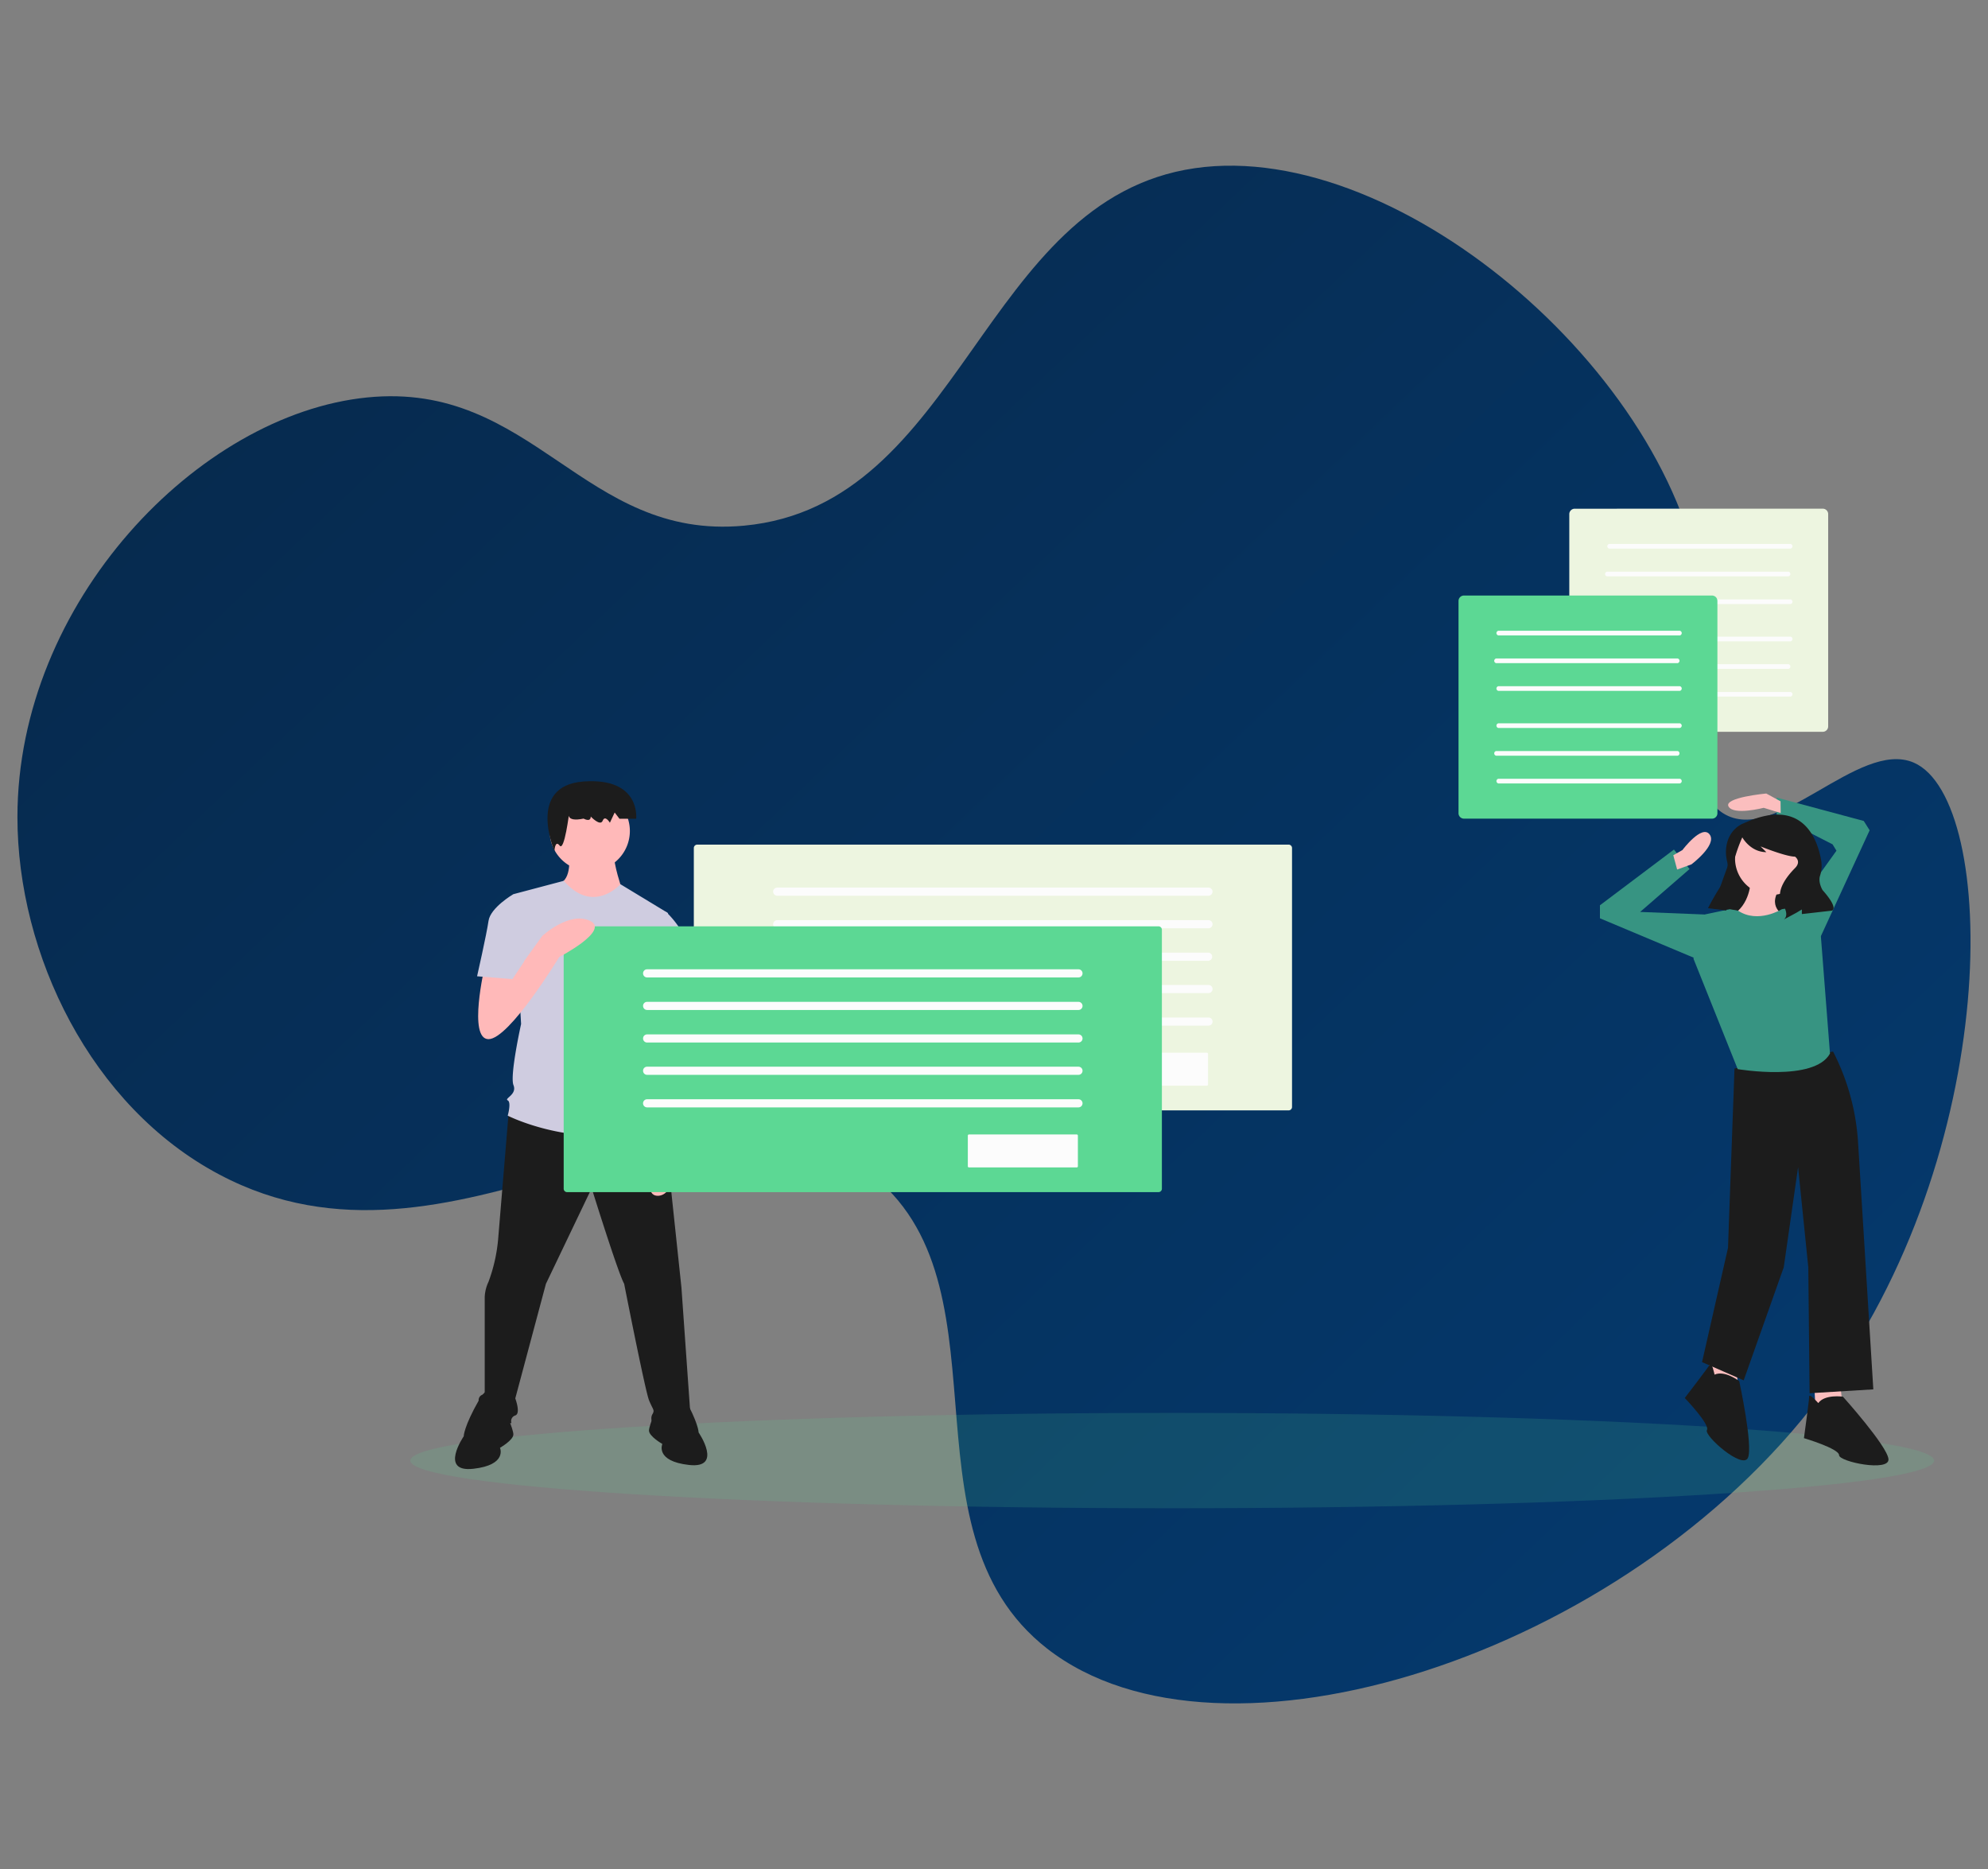 <svg xmlns="http://www.w3.org/2000/svg" xmlns:xlink="http://www.w3.org/1999/xlink" viewBox="0 0 584 549"><rect x="0" y="0" width="584" height="549" fill="#808080" stroke="none"/><defs><style>.cls-1{fill:none;}.cls-2{fill:url(#linear-gradient);}.cls-3,.cls-6{fill:#5cd894;}.cls-3{opacity:0.15;isolation:isolate;}.cls-4{fill:#edf5e0;}.cls-5{fill:#fcfcfc;}.cls-7{fill:#fbbebe;}.cls-8{fill:#1c1c1c;}.cls-9{fill:#379482;}.cls-10{fill:#ffb9b9;}.cls-11{fill:#cfcce0;}</style><linearGradient id="linear-gradient" x1="-432.95" y1="-1041.08" x2="-60.02" y2="-1433.02" gradientTransform="matrix(1, 0, 0, -1, 539.01, -979.6)" gradientUnits="userSpaceOnUse"><stop offset="0" stop-color="#062a4e"/><stop offset="1" stop-color="#05386b"/></linearGradient></defs><title>discussions</title><g id="Layer_2" data-name="Layer 2"><rect class="cls-1" x="5.12" y="48.68" width="573.73" height="451.65"/><path class="cls-2" d="M64.47,345C26.63,325,5.12,280.23,5.12,240c0-63.14,53.15-118.29,102.72-123.26,48.9-4.92,63.49,42.07,110.71,37.66,64.27-6,69.69-95.88,132.45-105,61-8.83,143.69,63.31,149.56,129,2.29,25.87-7.16,52.47,5.7,60.51C521.68,248.5,546,217,562.2,224c25,10.9,26.38,114.49-27.39,186C477.25,486.58,358.6,524,307.63,484.24c-45.49-35.48-8.27-109.91-54.77-141.54C201.84,308.06,133.16,381.42,64.47,345Z"/><rect class="cls-1" x="120.53" y="149.42" width="447.65" height="293.54"/><path class="cls-3" d="M344.36,443c123.61,0,223.82-6.29,223.82-14s-100.21-14-223.82-14-223.83,6.29-223.83,14S220.74,443,344.36,443Z"/><path class="cls-4" d="M462.62,149.42A1.59,1.59,0,0,0,461,151v62.35a1.59,1.59,0,0,0,1.59,1.59h72.87a1.56,1.56,0,0,0,1.12-.46,1.59,1.59,0,0,0,.47-1.13V151a1.59,1.59,0,0,0-1.59-1.59Z"/><path class="cls-5" d="M472.73,187a.69.69,0,0,0-.4.24.7.7,0,0,0,0,.89.69.69,0,0,0,.4.24H526a.69.69,0,0,0,.4-.24.7.7,0,0,0,0-.89.69.69,0,0,0-.4-.24Z"/><path class="cls-5" d="M472.07,195.09a.74.74,0,0,0-.4.25.68.68,0,0,0,0,.88.67.67,0,0,0,.4.24h53.31a.7.7,0,0,0,.41-1.12.77.77,0,0,0-.41-.25Z"/><path class="cls-5" d="M472.73,203.24a.64.64,0,0,0-.4.24.69.69,0,0,0,0,.88.66.66,0,0,0,.4.25H526a.66.66,0,0,0,.4-.25.69.69,0,0,0,0-.88.64.64,0,0,0-.4-.24Z"/><path class="cls-5" d="M472.73,159.76a.71.71,0,0,0-.4.25.68.68,0,0,0,0,.88.71.71,0,0,0,.4.25H526a.71.71,0,0,0,.4-.25.69.69,0,0,0,0-.88.71.71,0,0,0-.4-.25Z"/><path class="cls-5" d="M472.07,167.91a.7.7,0,0,0,0,1.37h53.31a.75.75,0,0,0,.41-.24.72.72,0,0,0,.15-.45.71.71,0,0,0-.15-.44.75.75,0,0,0-.41-.24Z"/><path class="cls-5" d="M472.73,176.05a.69.69,0,0,0-.4.24.75.75,0,0,0-.16.45.7.7,0,0,0,.16.44.69.69,0,0,0,.4.24H526a.69.69,0,0,0,.4-.24.7.7,0,0,0,.16-.44.75.75,0,0,0-.16-.45.69.69,0,0,0-.4-.24Z"/><path class="cls-6" d="M430.06,174.92a1.58,1.58,0,0,0-1.13.46,1.61,1.61,0,0,0-.47,1.13v62.35a1.59,1.59,0,0,0,1.6,1.59h72.86a1.57,1.57,0,0,0,1.59-1.59V176.51a1.64,1.64,0,0,0-.46-1.13,1.6,1.6,0,0,0-1.13-.46Z"/><path class="cls-5" d="M440.16,212.45a.69.69,0,0,0-.4.24.72.72,0,0,0-.16.44.75.75,0,0,0,.16.45.69.69,0,0,0,.4.24h53.31a.69.69,0,0,0,.4-.24.75.75,0,0,0,.16-.45.72.72,0,0,0-.16-.44.69.69,0,0,0-.4-.24Z"/><path class="cls-5" d="M439.51,220.59a.75.75,0,0,0-.41.24.74.74,0,0,0-.15.45.71.71,0,0,0,.15.44.75.75,0,0,0,.41.24h53.31a.72.72,0,0,0,.4-.24.71.71,0,0,0,.15-.44.74.74,0,0,0-.15-.45.72.72,0,0,0-.4-.24Z"/><path class="cls-5" d="M440.16,228.74a.64.64,0,0,0-.4.24.69.69,0,0,0,0,.88.71.71,0,0,0,.4.25h53.31a.71.71,0,0,0,.4-.25.69.69,0,0,0,0-.88.64.64,0,0,0-.4-.24Z"/><path class="cls-5" d="M440.16,185.26a.71.71,0,0,0-.4.25.68.68,0,0,0,0,.88.64.64,0,0,0,.4.24h53.31a.64.64,0,0,0,.4-.24.69.69,0,0,0,0-.88.71.71,0,0,0-.4-.25Z"/><path class="cls-5" d="M439.51,193.41a.7.7,0,0,0-.41,1.12.71.71,0,0,0,.41.25h53.31a.69.69,0,0,0,.4-.25.69.69,0,0,0,0-.88.67.67,0,0,0-.4-.24Z"/><path class="cls-5" d="M440.16,201.55a.69.69,0,0,0-.4.24.7.7,0,0,0,0,.89.69.69,0,0,0,.4.24h53.31a.69.69,0,0,0,.4-.24.7.7,0,0,0,0-.89.69.69,0,0,0-.4-.24Z"/><path class="cls-7" d="M533,407.53l.38,7.25,8-.76-.76-7.26Z"/><path class="cls-7" d="M502.05,399.13l.39,7.25,8-.76-.77-7.25Z"/><path class="cls-8" d="M538.53,308.85l-29,5-1.91,52.68L500,400.08l12.23,5.35L524,372.22l4.21-29.4,3,29.4.38,37,18.72-1.14-4.48-72.51a67.36,67.36,0,0,0-7.36-26.74Z"/><path class="cls-8" d="M534.14,412.11s-2.68-3.06-2.68-1.91-1.53,12.21-1.53,12.21,10.32,3.06,10.32,5,14.89,5,14.51,1.14-13.37-18.32-13.37-18.32S536.05,409.44,534.14,412.11Z"/><path class="cls-8" d="M503.67,403.76s-.82-4-1.38-3-7.37,9.86-7.37,9.86,7.45,7.75,6.51,9.41,10.49,11.67,12.05,8.16-2.56-22.53-2.56-22.53S506.65,402.38,503.67,403.76Z"/><path class="cls-8" d="M503.08,266.77l21.14,2,7-19.2L511,244.72Z"/><path class="cls-7" d="M520.39,262.85a10.69,10.69,0,1,0-10.7-10.69A10.7,10.7,0,0,0,520.39,262.85Z"/><path class="cls-7" d="M514.28,258.65s0,7.25-5.73,10.31,13.75,6.49,13.75,6.49l1.91-6.49s-5.73-2.68-.77-8.78Z"/><path class="cls-9" d="M523.44,267.05s-7,4.33-12.85.44l-2.42-.44-7.26,1.52-3.44,13,13,32.45s22.53,3.82,27.11-4.58l-2.67-34.36-7.26-8.78Z"/><path class="cls-9" d="M526.88,267.43l12.6-17.56L538.34,248l-16.43-8.4v-5.34l25.59,6.87,1.73,2.74-15.09,32.76Z"/><path class="cls-9" d="M501.67,269l-.76-.39-19.1-.76,14.52-12.6-4.59-5.72L470,265.9v3.82l30.94,13Z"/><path class="cls-7" d="M491.55,251.2l2.68-1.52s5.72-7.64,8-4.58-5.35,8.78-5.35,8.78l-4.2,1.52Z"/><path class="cls-7" d="M523.06,235.36l-4.2-2.29s-12.6,1.15-11.08,3.82,10.32.38,10.32.38l5,1.53Z"/><path class="cls-8" d="M512.18,241.84s-4.91,1.64-5.16,8.1a11.27,11.27,0,0,0,.34,3.06c.28,1.18.45,3.69-1.69,7a68.54,68.54,0,0,0-3.92,6.75l0,0,5.39.67,1.15-8.93A44.81,44.81,0,0,1,511.8,246l0-.09s2.36,4.38,7.08,4.38l-1.69-1.68s7.41,3,10.11,3c0,0,2,1.35,0,3.37s-6.07,6.73-3.71,10.44.34,4.71.34,4.71l3.71-2,1.68-1v1.35l8.76-1s2.36-.34-2.69-6.06c0,0-1.34-2.23-.75-4.14a9.66,9.66,0,0,0,.36-4.53C533.91,246.4,529.47,233.85,512.18,241.84Z"/><path class="cls-4" d="M204.82,248.08a1,1,0,0,0-.7.29,1,1,0,0,0-.3.7v76.08a1,1,0,0,0,.3.7,1,1,0,0,0,.7.29H378.55a1,1,0,0,0,.7-.29,1,1,0,0,0,.3-.7V249.07a1,1,0,0,0-.3-.7,1,1,0,0,0-.7-.29Z"/><path class="cls-5" d="M355,263.09H228.33a1.22,1.22,0,0,1-.46-.09,1.2,1.2,0,0,1-.65-.65,1.17,1.17,0,0,1,.26-1.3,1.27,1.27,0,0,1,.39-.26,1.22,1.22,0,0,1,.46-.09H355a1.2,1.2,0,0,1,1.19,1.19,1.2,1.2,0,0,1-1.19,1.2Z"/><path class="cls-5" d="M355,272.65H228.33a1.2,1.2,0,0,1-1.2-1.2,1.2,1.2,0,0,1,1.2-1.19H355a1.2,1.2,0,0,1,1.2,1.19,1.2,1.2,0,0,1-1.2,1.2Z"/><path class="cls-5" d="M355,282.2H228.33a1.22,1.22,0,0,1-.46-.09,1.24,1.24,0,0,1-.39-.25,1.4,1.4,0,0,1-.26-.39,1.22,1.22,0,0,1,0-.92,1.2,1.2,0,0,1,.65-.65,1.22,1.22,0,0,1,.46-.09H355a1.2,1.2,0,0,1,0,2.39Z"/><path class="cls-5" d="M355,291.69H228.33a1.23,1.23,0,0,1-.85-.35,1.2,1.2,0,0,1,0-1.69,1.23,1.23,0,0,1,.85-.35H355a1.23,1.23,0,0,1,.85.35,1.2,1.2,0,0,1,0,1.69A1.23,1.23,0,0,1,355,291.69Z"/><path class="cls-5" d="M355,301.25H228.33a1.22,1.22,0,0,1-.46-.09,1.27,1.27,0,0,1-.39-.26,1.16,1.16,0,0,1-.26-.39,1.18,1.18,0,0,1-.09-.46,1.2,1.2,0,0,1,.35-.84,1.27,1.27,0,0,1,.39-.26,1.22,1.22,0,0,1,.46-.09H355a1.23,1.23,0,0,1,.85.35,1.2,1.2,0,0,1,0,1.69A1.23,1.23,0,0,1,355,301.25Z"/><path class="cls-5" d="M322.88,309.2a.35.35,0,0,0-.24.1.33.33,0,0,0-.1.24v9a.31.31,0,0,0,.1.24.35.35,0,0,0,.24.1h31.65a.35.35,0,0,0,.24-.1.31.31,0,0,0,.1-.24v-9a.33.33,0,0,0-.1-.24.35.35,0,0,0-.24-.1Z"/><path class="cls-8" d="M149.49,326l-3.17,38.14a48,48,0,0,1-2.81,12.34,11.61,11.61,0,0,0-1.12,4.48v28.61a1.66,1.66,0,0,0-1.68,2.24c.56,2.24,1.12,6.17,1.12,6.17h8.42a1.73,1.73,0,0,1,1.12-2.24c1.68-.56,0-5,0-5l9-33.65L173.81,349s7.86,25.24,9.54,28.05c0,0,6.17,31.41,7.3,34.21s1.68,2.8,1.12,3.93a2.5,2.5,0,0,0,0,2.8c.56.56,11.22,0,11.22,0l-2.81-39.82-5.05-47.67-25.81-7.86Z"/><path class="cls-8" d="M148,413.46s-2.8-10.09-7.29-2.24-4.49,10.66-4.49,10.66-7.3,10.65,2.8,9.53,7.86-6.17,7.86-6.17,3.93-2.24,3.93-3.92S148,413.46,148,413.46Z"/><path class="cls-8" d="M193.45,412.34s2.81-10.09,7.3-2.24,4.48,10.65,4.48,10.65,7.3,10.66-2.8,9.54-7.86-6.17-7.86-6.17-3.92-2.24-3.92-3.93S193.45,412.34,193.45,412.34Z"/><path class="cls-10" d="M167.08,250.25s1.12,7.29-2.25,9,7.3,7.85,10.1,7.85,7.86-5.61,7.86-5.61-2.81-8.41-2.24-10.09Z"/><path class="cls-10" d="M173.25,255.86a11.78,11.78,0,1,0-11.78-11.78A11.77,11.77,0,0,0,173.25,255.86Z"/><path class="cls-11" d="M196.26,268.2l-14-8.49s-8,9.05-16.62-1l-14.8,3.92,2.24,38.14s-3.37,15.14-2.24,17.95-2.81,3.92-1.69,4.48,0,4.49,0,4.49,21.89,11.22,46,2.81l-2.24-7.3a5.86,5.86,0,0,0-1.12-5.6s2.24-3.37-.56-6.17c0,0,1.12-5.05-1.69-7.29l-.56-7.86,1.69-3.92Z"/><path class="cls-8" d="M167.22,238.61s-1.4,3,4.22,1.83c0,0,2.1,1.21,2.1-.61,0,0,2.81,3,3.51,1.22s2.11.6,2.11.6l1.41-3,1.4,1.83h4.92s1.4-12.16-15.45-10.94S162.87,250,162.87,250s.14-3.45,1.54-1.63S167.22,238.61,167.22,238.61Z"/><path class="cls-10" d="M201.31,290.64l.56,11.77s2.24,21.88-2.25,31.41v5.05s-1.12,12.9-6.73,12.34,1.68-18.51,1.68-18.51L193.45,308l-1.12-14Z"/><path class="cls-11" d="M190.08,268.76l5.6-.91a27.32,27.32,0,0,1,7.87,14.37c1.68,9,2.25,10.66,2.25,10.66l-13.47,3.36-7.3-14Z"/><path class="cls-6" d="M166.59,272.08a1,1,0,0,0-.7.3,1,1,0,0,0-.3.7v76.07a1,1,0,0,0,1,1H340.32a1,1,0,0,0,1-1V273.08a1,1,0,0,0-1-1Z"/><path class="cls-5" d="M316.81,287.09H190.1a1.18,1.18,0,0,1-1.19-1.19,1.18,1.18,0,0,1,1.19-1.2H316.81a1.2,1.2,0,0,1,1.2,1.2,1.21,1.21,0,0,1-.35.84A1.19,1.19,0,0,1,316.81,287.09Z"/><path class="cls-5" d="M316.81,296.65H190.1a1.23,1.23,0,0,1-.85-.35,1.2,1.2,0,0,1-.34-.84,1.18,1.18,0,0,1,1.19-1.2H316.81a1.2,1.2,0,0,1,1.2,1.2,1.21,1.21,0,0,1-.35.84A1.19,1.19,0,0,1,316.81,296.65Z"/><path class="cls-5" d="M316.81,306.21H190.1a1.18,1.18,0,0,1-1.19-1.2,1.2,1.2,0,0,1,.34-.84,1.23,1.23,0,0,1,.85-.35H316.81a1.22,1.22,0,0,1,.46.09,1.27,1.27,0,0,1,.39.26,1.2,1.2,0,0,1,.35.84,1.18,1.18,0,0,1-.09.46,1.16,1.16,0,0,1-.26.39,1.27,1.27,0,0,1-.39.26A1.22,1.22,0,0,1,316.81,306.21Z"/><path class="cls-5" d="M316.81,315.7H190.1a1.18,1.18,0,0,1-1.19-1.2,1.18,1.18,0,0,1,1.19-1.19H316.81a1.22,1.22,0,0,1,.46.09,1.11,1.11,0,0,1,.39.26,1.2,1.2,0,0,1,.26,1.3,1.2,1.2,0,0,1-.65.65A1.22,1.22,0,0,1,316.81,315.7Z"/><path class="cls-5" d="M316.81,325.26H190.1a1.2,1.2,0,0,1-1.2-1.2,1.2,1.2,0,0,1,1.2-1.19H316.81a1.2,1.2,0,0,1,1.2,1.19,1.2,1.2,0,0,1-1.2,1.2Z"/><path class="cls-5" d="M284.65,333.21a.34.34,0,0,0-.34.34v9a.33.33,0,0,0,.1.25.35.35,0,0,0,.24.1H316.3a.35.35,0,0,0,.24-.1.37.37,0,0,0,.1-.25v-9a.35.35,0,0,0-.1-.24.31.31,0,0,0-.24-.1Z"/><path class="cls-10" d="M142.39,283.9s-5,21.32,1.12,21.32,20.76-24.12,20.76-24.12,15.15-7.85,9-10.66-14,4.49-14,4.49l-9.06,12.58-.48-6.41Z"/><path class="cls-11" d="M154.17,266l-3.36-3.37s-6.74,3.93-7.3,7.85-3.36,16.27-3.36,16.27l10.38.84,3.36-5.05Z"/></g></svg>